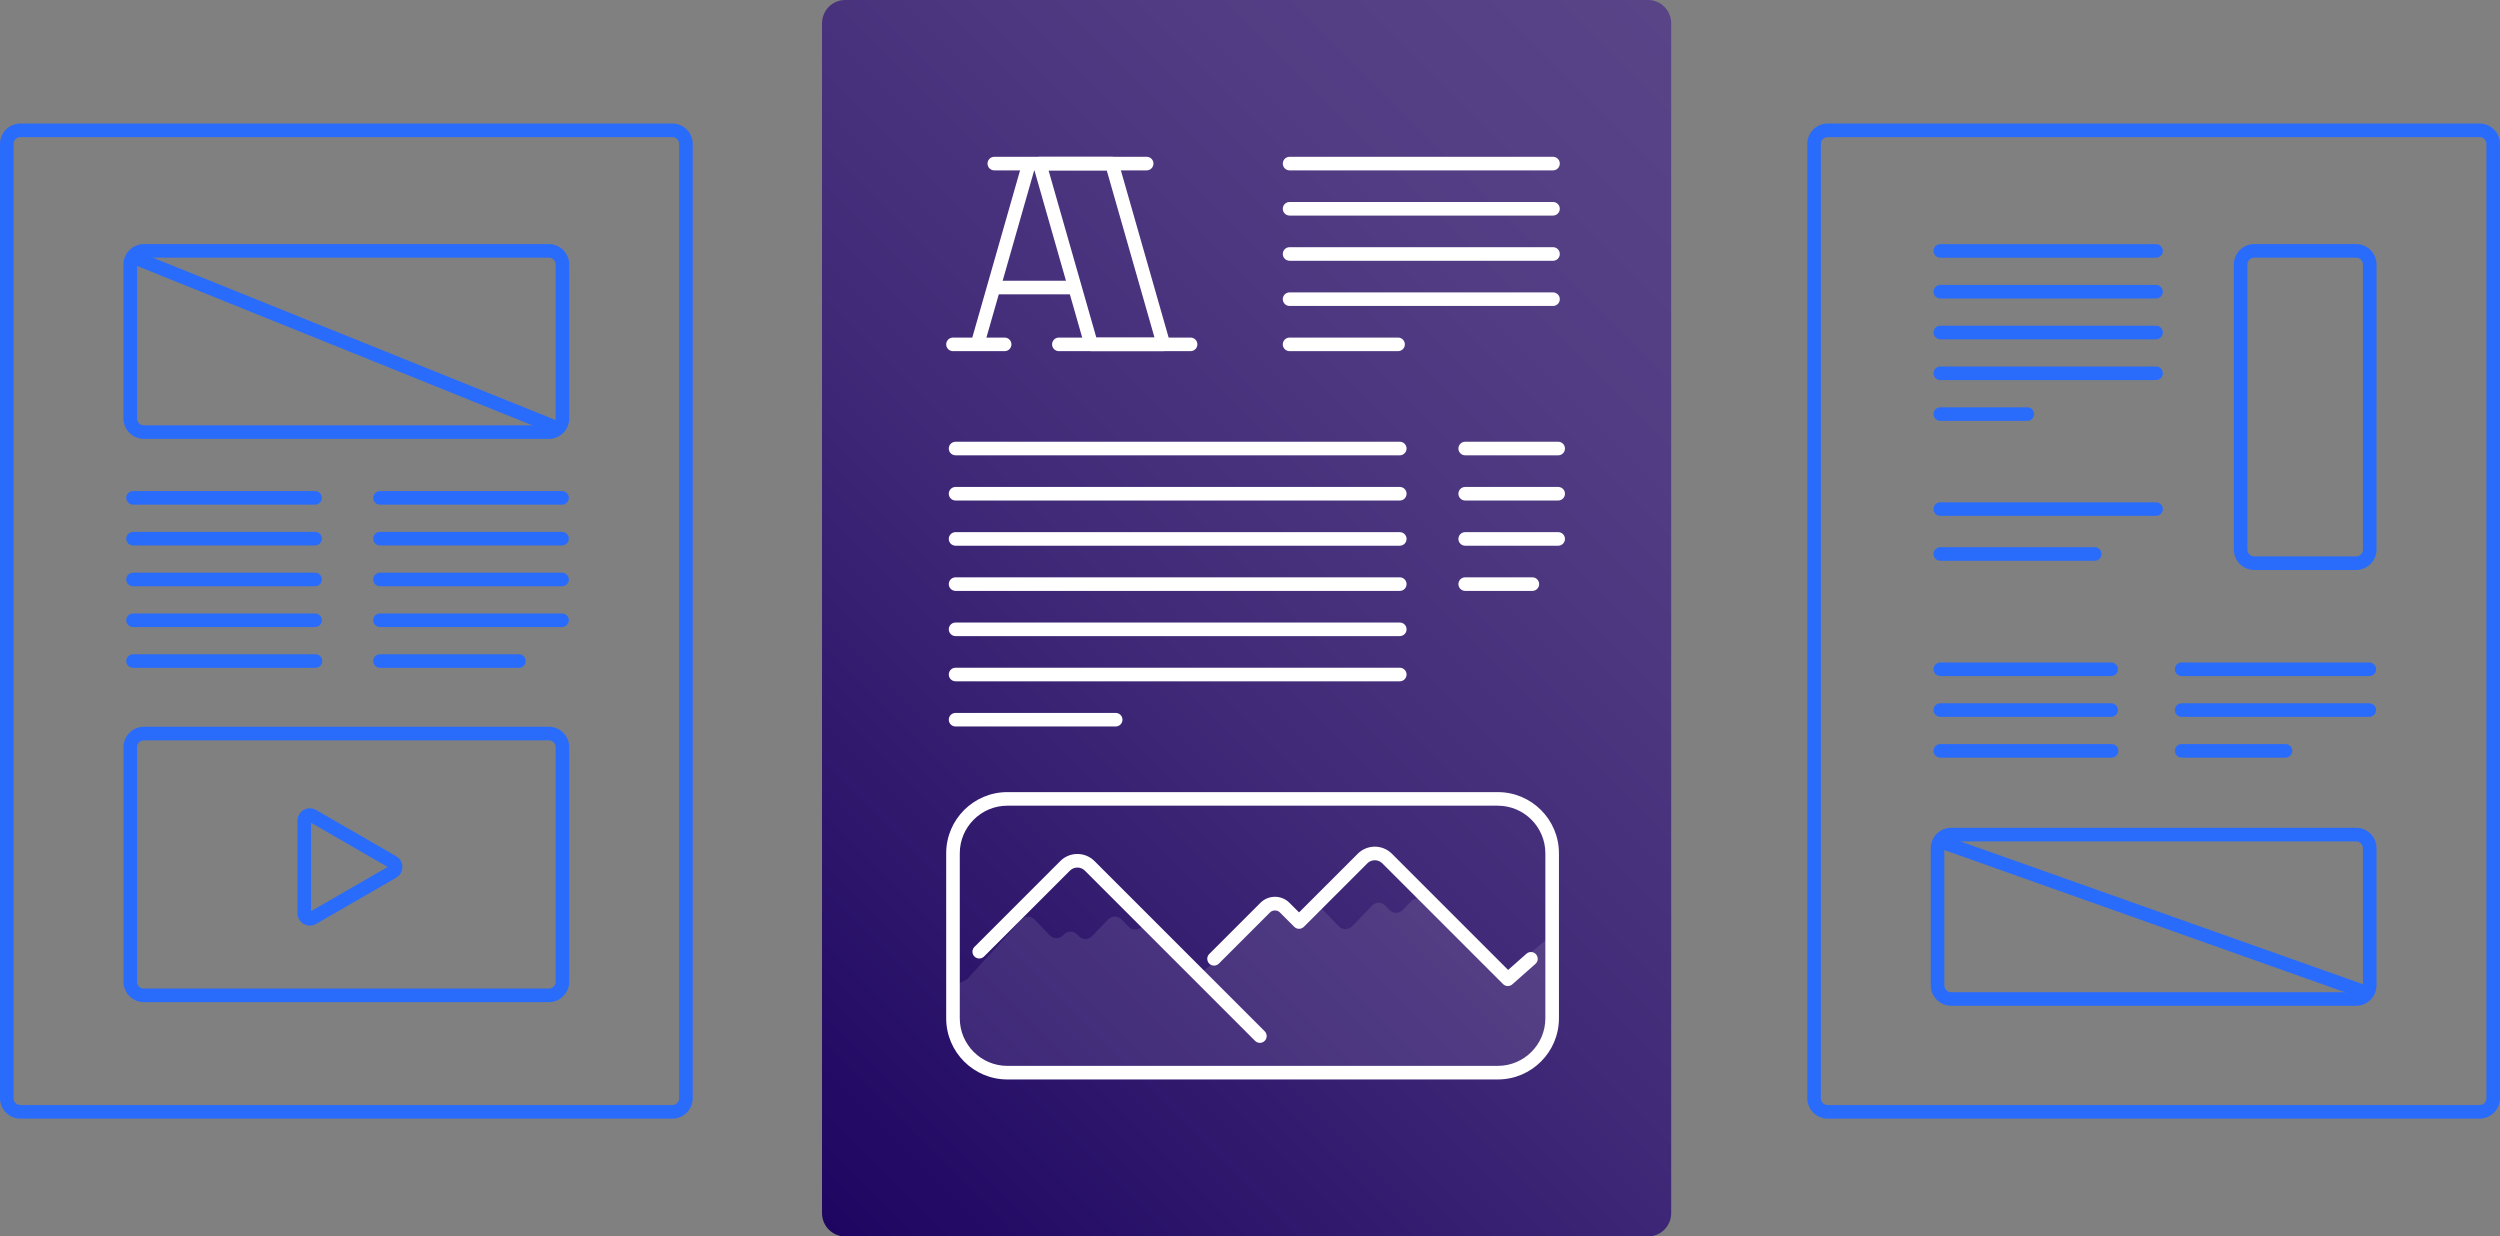 <?xml version="1.0" encoding="utf-8"?>
<!-- Generator: Adobe Illustrator 22.0.1, SVG Export Plug-In . SVG Version: 6.00 Build 0)  -->
<svg version="1.1" id="Layer_1" xmlns="http://www.w3.org/2000/svg" xmlns:xlink="http://www.w3.org/1999/xlink" x="0px" y="0px"
	 viewBox="0 0 368 182" enable-background="new 0 0 368 182" xml:space="preserve">
<rect x="0" y="0" width="368" height="182" fill="#808080" stroke="none"/>
<g>
	
		<linearGradient id="SVGID_1_" gradientUnits="userSpaceOnUse" x1="107.751" y1="-119.48" x2="259.249" y2="32.017" gradientTransform="matrix(1 0 0 -1 0 47.269)">
		<stop  offset="0" style="stop-color:#1D0561"/>
		<stop  offset="0.045" style="stop-color:#210964"/>
		<stop  offset="0.441" style="stop-color:#402977"/>
		<stop  offset="0.773" style="stop-color:#523D84"/>
		<stop  offset="1" style="stop-color:#594488"/>
	</linearGradient>
	<path fill="url(#SVGID_1_)" d="M242.606,182h-118.21c-1.876,0-3.396-1.54-3.396-3.442V3.442C121,1.54,122.52,0,124.396,0h118.208
		C244.48,0,246,1.54,246,3.442v175.116C246.002,180.46,244.482,182,242.606,182z"/>
	<g>
		<path fill="#FFFFFF" d="M168.792,25.08h-22.43c-0.552,0-1-0.448-1-1s0.448-1,1-1h22.43c0.552,0,1,0.448,1,1
			S169.344,25.08,168.792,25.08z"/>
		<g>
			<path fill="#FFFFFF" d="M171.27,51.691h-10.644c-0.446,0-0.839-0.296-0.961-0.725l-7.604-26.611
				c-0.086-0.302-0.026-0.626,0.163-0.877s0.484-0.398,0.798-0.398h10.645c0.446,0,0.839,0.296,0.961,0.725l7.603,26.611
				c0.086,0.302,0.026,0.626-0.163,0.877S171.584,51.691,171.27,51.691z M161.38,49.691h8.564l-7.032-24.611h-8.565L161.38,49.691z"
				/>
			<path fill="#FFFFFF" d="M175.254,51.691h-19.388c-0.552,0-1-0.448-1-1s0.448-1,1-1h19.388c0.552,0,1,0.448,1,1
				S175.806,51.691,175.254,51.691z"/>
			<path fill="#FFFFFF" d="M147.883,51.691h-7.603c-0.552,0-1-0.448-1-1s0.448-1,1-1h7.603c0.552,0,1,0.448,1,1
				S148.435,51.691,147.883,51.691z"/>
			<path fill="#FFFFFF" d="M157.387,43.327h-10.645c-0.552,0-1-0.448-1-1s0.448-1,1-1h10.645c0.552,0,1,0.448,1,1
				S157.939,43.327,157.387,43.327z"/>
			<path fill="#FFFFFF" d="M143.899,51.611c-0.091,0-0.184-0.013-0.275-0.039c-0.531-0.152-0.838-0.705-0.687-1.236l7.476-26.167
				c0.152-0.53,0.705-0.838,1.236-0.687c0.531,0.152,0.838,0.705,0.687,1.236l-7.476,26.167
				C144.735,51.325,144.334,51.611,143.899,51.611z"/>
		</g>
	</g>
	<g>
		<path fill="#FFFFFF" d="M228.603,25.08h-38.775c-0.553,0-1-0.448-1-1s0.447-1,1-1h38.775c0.553,0,1,0.448,1,1
			S229.155,25.08,228.603,25.08z"/>
		<path fill="#FFFFFF" d="M228.603,31.732h-38.775c-0.553,0-1-0.448-1-1s0.447-1,1-1h38.775c0.553,0,1,0.448,1,1
			S229.155,31.732,228.603,31.732z"/>
		<path fill="#FFFFFF" d="M228.603,38.385h-38.775c-0.553,0-1-0.448-1-1s0.447-1,1-1h38.775c0.553,0,1,0.448,1,1
			S229.155,38.385,228.603,38.385z"/>
		<path fill="#FFFFFF" d="M228.603,45.038h-38.775c-0.553,0-1-0.448-1-1s0.447-1,1-1h38.775c0.553,0,1,0.448,1,1
			S229.155,45.038,228.603,45.038z"/>
		<path fill="#FFFFFF" d="M205.794,51.691h-15.967c-0.553,0-1-0.448-1-1s0.447-1,1-1h15.967c0.553,0,1,0.448,1,1
			S206.347,51.691,205.794,51.691z"/>
	</g>
	<g>
		<path fill="#FFFFFF" d="M206.047,67.024H140.66c-0.552,0-1-0.448-1-1s0.448-1,1-1h65.387c0.553,0,1,0.448,1,1
			S206.6,67.024,206.047,67.024z"/>
		<path fill="#FFFFFF" d="M206.047,73.677H140.66c-0.552,0-1-0.448-1-1s0.448-1,1-1h65.387c0.553,0,1,0.448,1,1
			S206.6,73.677,206.047,73.677z"/>
		<path fill="#FFFFFF" d="M206.047,80.329H140.66c-0.552,0-1-0.448-1-1s0.448-1,1-1h65.387c0.553,0,1,0.448,1,1
			S206.6,80.329,206.047,80.329z"/>
		<path fill="#FFFFFF" d="M206.047,86.982H140.66c-0.552,0-1-0.448-1-1s0.448-1,1-1h65.387c0.553,0,1,0.448,1,1
			S206.6,86.982,206.047,86.982z"/>
		<path fill="#FFFFFF" d="M206.047,93.635H140.66c-0.552,0-1-0.447-1-1s0.448-1,1-1h65.387c0.553,0,1,0.447,1,1
			S206.6,93.635,206.047,93.635z"/>
		<path fill="#FFFFFF" d="M206.047,100.288H140.66c-0.552,0-1-0.447-1-1s0.448-1,1-1h65.387c0.553,0,1,0.447,1,1
			S206.6,100.288,206.047,100.288z"/>
		<path fill="#FFFFFF" d="M164.23,106.94h-23.57c-0.552,0-1-0.447-1-1s0.448-1,1-1h23.57c0.552,0,1,0.447,1,1
			S164.782,106.94,164.23,106.94z"/>
		<path fill="#FFFFFF" d="M229.364,67.024h-13.687c-0.553,0-1-0.448-1-1s0.447-1,1-1h13.687c0.553,0,1,0.448,1,1
			S229.917,67.024,229.364,67.024z"/>
		<path fill="#FFFFFF" d="M229.364,73.677h-13.687c-0.553,0-1-0.448-1-1s0.447-1,1-1h13.687c0.553,0,1,0.448,1,1
			S229.917,73.677,229.364,73.677z"/>
		<path fill="#FFFFFF" d="M229.364,80.329h-13.687c-0.553,0-1-0.448-1-1s0.447-1,1-1h13.687c0.553,0,1,0.448,1,1
			S229.917,80.329,229.364,80.329z"/>
		<path fill="#FFFFFF" d="M225.562,86.982h-9.884c-0.553,0-1-0.448-1-1s0.447-1,1-1h9.884c0.553,0,1,0.448,1,1
			S226.114,86.982,225.562,86.982z"/>
	</g>
	<path fill="#FFFFFF" d="M220.477,158.896H148.28c-4.962,0-9-4.037-9-9v-24.298c0-4.963,4.038-9,9-9h72.197c4.963,0,9,4.037,9,9
		v24.298C229.477,154.859,225.439,158.896,220.477,158.896z M148.28,118.599c-3.86,0-7,3.141-7,7v24.298c0,3.859,3.14,7,7,7h72.197
		c3.859,0,7-3.141,7-7v-24.298c0-3.859-3.141-7-7-7H148.28z"/>
	<path fill="#FFFFFF" d="M185.456,153.51c-0.256,0-0.512-0.098-0.707-0.293l-25.059-25.059c-0.606-0.605-1.592-0.605-2.198,0
		l-12.64,12.64c-0.391,0.391-1.023,0.391-1.414,0s-0.391-1.023,0-1.414l12.64-12.64c1.384-1.385,3.639-1.386,5.025,0l25.06,25.059
		c0.391,0.391,0.391,1.023,0,1.414C185.968,153.412,185.712,153.51,185.456,153.51z"/>
	<path fill="#FFFFFF" d="M221.952,145.146c-0.257,0-0.513-0.099-0.707-0.293l-17.772-17.772c-0.606-0.606-1.593-0.604-2.197,0
		l-9.347,9.346c-0.391,0.391-1.023,0.391-1.414,0l-2.123-2.123c-0.384-0.384-1.055-0.382-1.437,0l-7.54,7.54
		c-0.391,0.391-1.023,0.391-1.414,0s-0.391-1.023,0-1.414l7.54-7.54c1.175-1.176,3.088-1.176,4.265,0l1.416,1.416l8.64-8.639
		c1.384-1.384,3.638-1.386,5.025,0l17.107,17.107l2.699-2.385c0.414-0.365,1.046-0.327,1.411,0.087
		c0.366,0.414,0.327,1.046-0.087,1.411l-3.403,3.008C222.425,145.063,222.188,145.146,221.952,145.146z"/>
	<path opacity="0.1" fill="#FFFFFF" enable-background="new    " d="M228,153v-15l-6.316,5.254
		c-0.547,0.501-1.376,0.475-1.892-0.061l-10.134-10.515c-0.54-0.56-1.414-0.56-1.954,0l-1.221,1.267c-0.54,0.56-1.414,0.56-1.954,0
		l-0.611-0.634c-0.54-0.56-1.414-0.56-1.954,0l-2.931,3.041c-0.54,0.56-1.414,0.56-1.954,0l-2.32-2.408
		c-0.54-0.56-1.414-0.56-1.954,0l-0.733,0.76c-0.54,0.56-1.414,0.56-1.954,0l-1.466-1.521c-0.54-0.56-1.414-0.56-1.954,0
		l-8.915,9.251c-0.54,0.56-1.414,0.56-1.954,0l-5.801-6.019c-0.54-0.56-1.414-0.56-1.954,0l0,0c-0.54,0.56-1.414,0.56-1.954,0
		l-1.038-1.077c-0.54-0.56-1.414-0.56-1.954,0l-2.381,2.471c-0.54,0.56-1.414,0.56-1.954,0l-0.244-0.253
		c-0.54-0.56-1.414-0.56-1.954,0l-0.122,0.127c-0.54,0.56-1.414,0.56-1.954,0l-2.231-2.315c-0.551-0.571-1.447-0.558-1.982,0.03
		l-7.928,8.714C142.135,144.378,141,144.634,141,145v8c0,2.366,2.849,4.896,5.13,4.896h9.915h59.048h7.778
		C225.151,157.896,228,155.366,228,153z"/>
	<g>
		<path fill="#296CFC" d="M98.968,164.663H3c-1.654,0-3-1.346-3-3V21.183c0-1.654,1.346-3,3-3h95.968c1.654,0,3,1.346,3,3v140.48
			C101.968,163.317,100.622,164.663,98.968,164.663z M3,20.183c-0.551,0-1,0.449-1,1v140.48c0,0.552,0.449,1,1,1h95.968
			c0.551,0,1-0.448,1-1V21.183c0-0.551-0.449-1-1-1H3z"/>
		<path fill="#296CFC" d="M80.792,64.605H21.176c-1.654,0-3-1.346-3-3V38.927c0-1.654,1.346-3,3-3h59.616c1.654,0,3,1.346,3,3
			v22.678C83.792,63.259,82.446,64.605,80.792,64.605z M21.176,37.927c-0.551,0-1,0.449-1,1v22.678c0,0.551,0.449,1,1,1h59.616
			c0.551,0,1-0.449,1-1V38.927c0-0.551-0.449-1-1-1H21.176z"/>
		<path fill="#296CFC" d="M80.792,147.517H21.176c-1.654,0-3-1.346-3-3v-34.538c0-1.654,1.346-3,3-3h59.616c1.654,0,3,1.346,3,3
			v34.538C83.792,146.171,82.446,147.517,80.792,147.517z M21.176,108.979c-0.551,0-1,0.448-1,1v34.538c0,0.552,0.449,1,1,1h59.616
			c0.551,0,1-0.448,1-1v-34.538c0-0.552-0.449-1-1-1H21.176z"/>
		<path fill="#296CFC" d="M46.381,74.287H19.58c-0.552,0-1-0.448-1-1s0.448-1,1-1h26.801c0.552,0,1,0.448,1,1
			S46.933,74.287,46.381,74.287z"/>
		<path fill="#296CFC" d="M46.381,80.292H19.58c-0.552,0-1-0.448-1-1s0.448-1,1-1h26.801c0.552,0,1,0.448,1,1
			S46.933,80.292,46.381,80.292z"/>
		<path fill="#296CFC" d="M46.381,86.297H19.58c-0.552,0-1-0.448-1-1s0.448-1,1-1h26.801c0.552,0,1,0.448,1,1
			S46.933,86.297,46.381,86.297z"/>
		<path fill="#296CFC" d="M46.381,92.302H19.58c-0.552,0-1-0.448-1-1s0.448-1,1-1h26.801c0.552,0,1,0.448,1,1
			S46.933,92.302,46.381,92.302z"/>
		<path fill="#296CFC" d="M46.44,98.308H19.58c-0.552,0-1-0.447-1-1s0.448-1,1-1h26.86c0.552,0,1,0.447,1,1
			S46.992,98.308,46.44,98.308z"/>
		<path fill="#296CFC" d="M82.733,74.287H55.932c-0.552,0-1-0.448-1-1s0.448-1,1-1h26.801c0.552,0,1,0.448,1,1
			S83.285,74.287,82.733,74.287z"/>
		<path fill="#296CFC" d="M82.733,80.292H55.932c-0.552,0-1-0.448-1-1s0.448-1,1-1h26.801c0.552,0,1,0.448,1,1
			S83.285,80.292,82.733,80.292z"/>
		<path fill="#296CFC" d="M82.733,86.297H55.932c-0.552,0-1-0.448-1-1s0.448-1,1-1h26.801c0.552,0,1,0.448,1,1
			S83.285,86.297,82.733,86.297z"/>
		<path fill="#296CFC" d="M82.733,92.302H55.932c-0.552,0-1-0.448-1-1s0.448-1,1-1h26.801c0.552,0,1,0.448,1,1
			S83.285,92.302,82.733,92.302z"/>
		<path fill="#296CFC" d="M76.382,98.308h-20.45c-0.552,0-1-0.447-1-1s0.448-1,1-1h20.45c0.552,0,1,0.447,1,1
			S76.934,98.308,76.382,98.308z"/>
		<path fill="#296CFC" d="M45.613,136.253c-0.313,0-0.627-0.083-0.913-0.248c-0.572-0.329-0.913-0.921-0.913-1.581v-13.616
			c0-0.659,0.341-1.25,0.912-1.58c0.571-0.329,1.253-0.332,1.826-0.001l11.792,6.808c0.572,0.33,0.913,0.92,0.914,1.58
			s-0.341,1.252-0.914,1.583l-11.792,6.808C46.24,136.17,45.926,136.253,45.613,136.253z M45.787,121.109v13.013l11.27-6.506
			L45.787,121.109z M57.319,127.767h0.01H57.319z"/>
		<path fill="#296CFC" d="M82,64c-0.125,0-0.251-0.023-0.374-0.073l-62-25c-0.512-0.207-0.76-0.789-0.553-1.301
			c0.206-0.512,0.79-0.761,1.301-0.553l62,25c0.512,0.207,0.76,0.789,0.553,1.301C82.771,63.764,82.396,64,82,64z"/>
	</g>
	<g>
		<path fill="#296CFC" d="M365,164.662h-95.968c-1.654,0-3-1.346-3-3V21.182c0-1.654,1.346-3,3-3H365c1.654,0,3,1.346,3,3v140.48
			C368,163.316,366.654,164.662,365,164.662z M269.032,20.182c-0.552,0-1,0.449-1,1v140.48c0,0.552,0.448,1,1,1H365
			c0.552,0,1-0.448,1-1V21.182c0-0.551-0.448-1-1-1H269.032z"/>
		<path fill="#296CFC" d="M346.824,83.901h-15.002c-1.654,0-3-1.346-3-3V38.927c0-1.654,1.346-3,3-3h15.002c1.654,0,3,1.346,3,3
			V80.9C349.824,82.555,348.479,83.901,346.824,83.901z M331.822,37.927c-0.552,0-1,0.449-1,1v41.974c0,0.551,0.448,1,1,1h15.002
			c0.552,0,1-0.449,1-1.001V38.927c0-0.551-0.448-1-1-1H331.822z"/>
		<path fill="#296CFC" d="M317.37,37.935h-31.758c-0.553,0-1-0.448-1-1s0.447-1,1-1h31.758c0.553,0,1,0.448,1,1
			S317.923,37.935,317.37,37.935z"/>
		<path fill="#296CFC" d="M317.37,75.939h-31.758c-0.553,0-1-0.448-1-1s0.447-1,1-1h31.758c0.553,0,1,0.448,1,1
			S317.923,75.939,317.37,75.939z"/>
		<path fill="#296CFC" d="M308.341,82.549h-22.729c-0.553,0-1-0.448-1-1s0.447-1,1-1h22.729c0.553,0,1,0.448,1,1
			S308.894,82.549,308.341,82.549z"/>
		<path fill="#296CFC" d="M317.37,43.94h-31.758c-0.553,0-1-0.448-1-1s0.447-1,1-1h31.758c0.553,0,1,0.448,1,1
			S317.923,43.94,317.37,43.94z"/>
		<path fill="#296CFC" d="M317.37,49.945h-31.758c-0.553,0-1-0.448-1-1s0.447-1,1-1h31.758c0.553,0,1,0.448,1,1
			S317.923,49.945,317.37,49.945z"/>
		<path fill="#296CFC" d="M317.37,55.95h-31.758c-0.553,0-1-0.448-1-1s0.447-1,1-1h31.758c0.553,0,1,0.448,1,1
			S317.923,55.95,317.37,55.95z"/>
		<path fill="#296CFC" d="M298.427,61.955h-12.814c-0.553,0-1-0.448-1-1s0.447-1,1-1h12.814c0.553,0,1,0.448,1,1
			S298.979,61.955,298.427,61.955z"/>
		<path fill="#296CFC" d="M348.765,99.516h-27.627c-0.553,0-1-0.447-1-1s0.447-1,1-1h27.627c0.553,0,1,0.447,1,1
			S349.317,99.516,348.765,99.516z"/>
		<path fill="#296CFC" d="M348.765,105.521h-27.627c-0.553,0-1-0.447-1-1s0.447-1,1-1h27.627c0.553,0,1,0.447,1,1
			S349.317,105.521,348.765,105.521z"/>
		<path fill="#296CFC" d="M336.431,111.526h-15.293c-0.553,0-1-0.447-1-1s0.447-1,1-1h15.293c0.553,0,1,0.447,1,1
			S336.983,111.526,336.431,111.526z"/>
		<path fill="#296CFC" d="M310.76,99.516h-25.147c-0.553,0-1-0.447-1-1s0.447-1,1-1h25.147c0.553,0,1,0.447,1,1
			S311.313,99.516,310.76,99.516z"/>
		<path fill="#296CFC" d="M310.76,105.521h-25.147c-0.553,0-1-0.447-1-1s0.447-1,1-1h25.147c0.553,0,1,0.447,1,1
			S311.313,105.521,310.76,105.521z"/>
		<path fill="#296CFC" d="M310.819,111.526h-25.207c-0.553,0-1-0.447-1-1s0.447-1,1-1h25.207c0.553,0,1,0.447,1,1
			S311.372,111.526,310.819,111.526z"/>
		<path fill="#296CFC" d="M346.824,148.05h-59.616c-1.654,0-3-1.346-3-3v-20.199c0-1.654,1.346-3,3-3h59.616c1.654,0,3,1.346,3,3
			v20.199C349.824,146.704,348.479,148.05,346.824,148.05z M287.208,123.851c-0.552,0-1,0.448-1,1v20.199c0,0.552,0.448,1,1,1
			h59.616c0.552,0,1-0.448,1-1v-20.199c0-0.552-0.448-1-1-1H287.208z"/>
		<path fill="#296CFC" d="M348,147c-0.111,0-0.224-0.019-0.334-0.058l-62-22c-0.521-0.185-0.793-0.756-0.608-1.276
			c0.185-0.521,0.758-0.794,1.276-0.608l62,22c0.521,0.185,0.793,0.756,0.608,1.276C348.797,146.744,348.411,147,348,147z"/>
	</g>
</g>
</svg>
